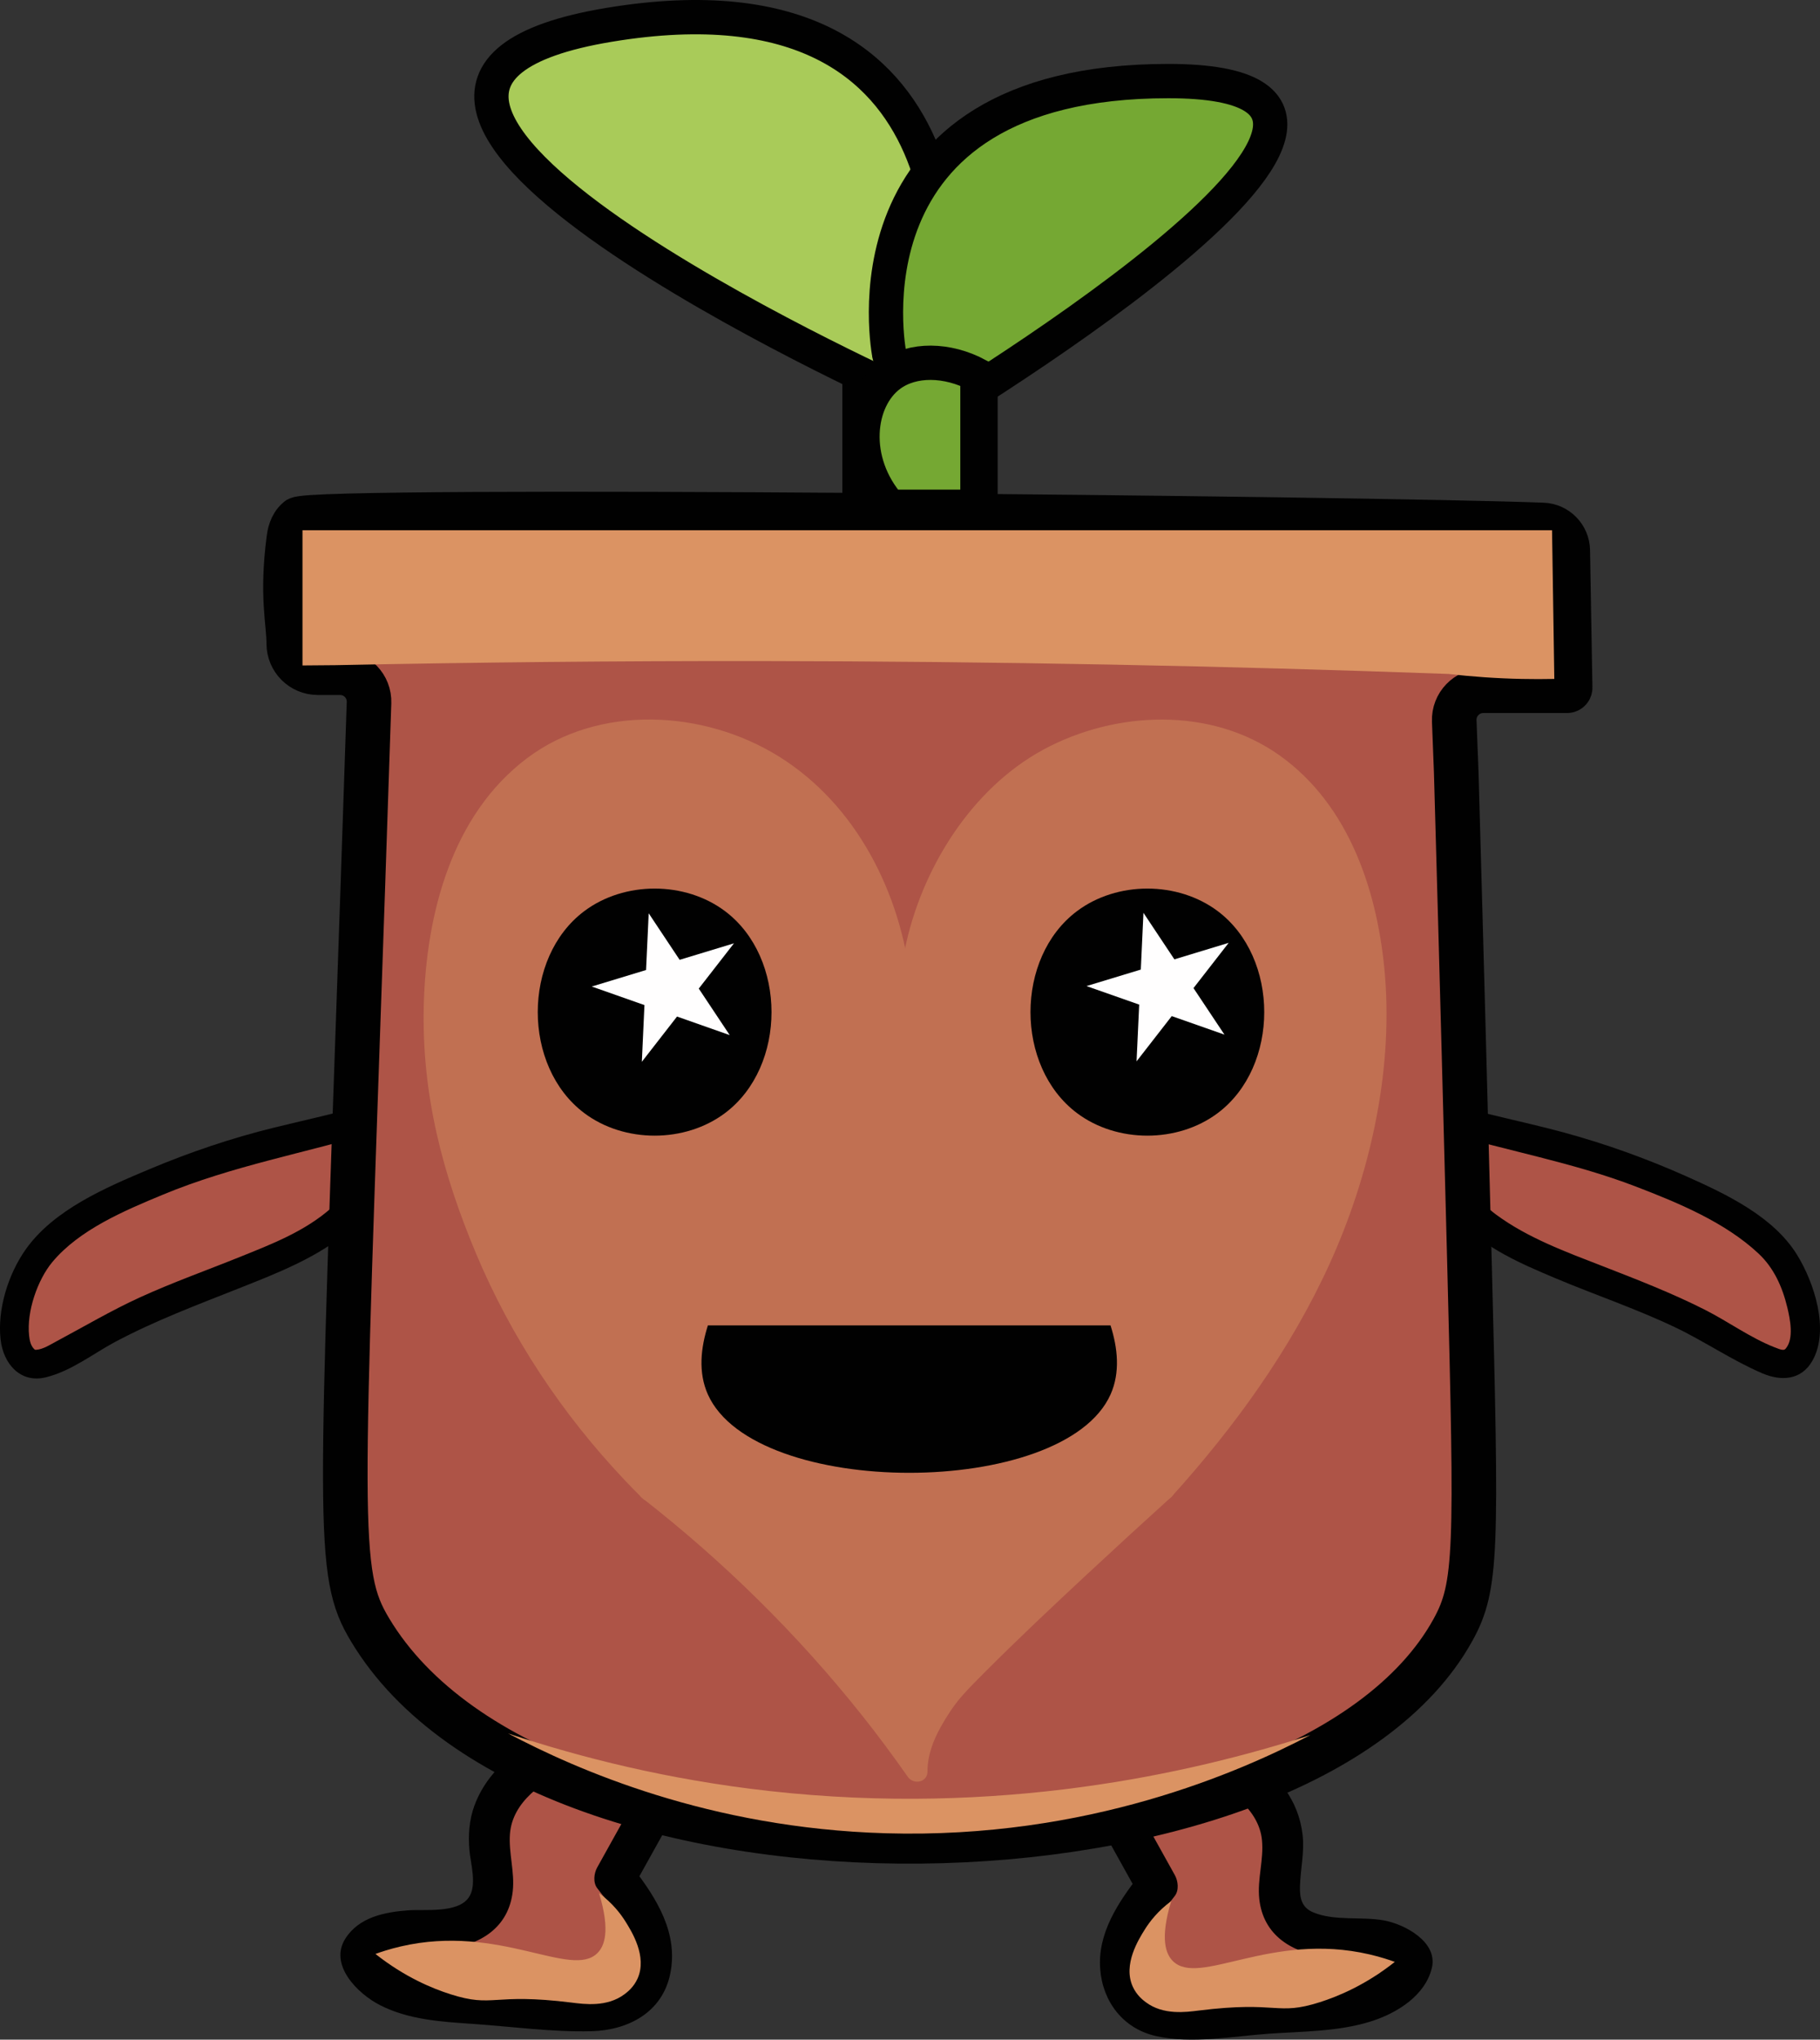 <?xml version="1.0" encoding="UTF-8"?>
<svg id="Laag_1" data-name="Laag 1" xmlns="http://www.w3.org/2000/svg" viewBox="0 0 530.68 594.47">
  <rect x="0" y="0" width="530.68" height="594.47" fill="#333333" stroke="none"/>
  <defs>
    <style>
      .cls-1 {
        stroke-width: 13px;
      }

      .cls-1, .cls-2, .cls-3, .cls-4 {
        stroke-miterlimit: 10;
      }

      .cls-1, .cls-5 {
        fill: #ae5447;
      }

      .cls-1, .cls-3, .cls-4 {
        stroke: #010101;
      }

      .cls-6 {
        fill: #010101;
      }

      .cls-2 {
        stroke: #c17052;
        stroke-width: 2.06px;
      }

      .cls-2, .cls-7 {
        fill: #c17052;
      }

      .cls-8 {
        fill: #db9363;
      }

      .cls-9 {
        fill: #fffefe;
      }

      .cls-3 {
        fill: #75a833;
      }

      .cls-3, .cls-4 {
        stroke-width: 10px;
      }

      .cls-4 {
        fill: #a9cb59;
      }
    </style>
  </defs>
  <g>
    <path class="cls-5" d="M109.09,325.64s-.1.03-.12.04c0,0,0,0,0,0-13.72,3.79-23.98,6.11-26.18,6.63-28.24,6.68-49.38,17.72-49.38,17.72-17.81,9.3-21.92,15.54-23.28,17.8-5.78,9.6-8.43,24.37-2.74,28.76,5.75,4.42,14.3-6.14,42.45-17.8,18.04-7.48,44.99-15.76,53.81-28.12,2.78-3.89,4.26-8.19,4.26-8.19,1.99-6.46,1.68-12.78,1.18-16.84Z"/>
    <path class="cls-6" d="M107.97,321.57c-9.26,2.79-18.75,4.8-28.14,7.11-12.36,3.03-24.44,7.13-36.17,12.05-12.81,5.38-28.07,11.87-36.26,23.56-5.03,7.18-8.23,17.42-7.22,26.19.81,7,5.74,12.76,13.16,10.96s13.86-6.94,20.29-10.36c11.59-6.16,23.76-10.72,35.93-15.54,11.31-4.48,23.31-9.11,32.63-17.16s12.47-20.61,11.1-32.74c-.6-5.34-9.05-5.4-8.44,0,1.11,9.85-.49,19.54-8.2,26.39s-17.44,10.58-26.54,14.25c-9.78,3.95-19.73,7.47-29.33,11.86-8.36,3.82-16.22,8.48-24.32,12.8-1.72.92-3.88,2.33-5.89,2.47-.08,0-.36.02-.49-.1-1.13-1.02-1.42-2.53-1.59-4-.78-7.03,2.47-16.31,6.76-21.46,7.86-9.45,21.05-15.01,32.24-19.65,20.38-8.46,41.71-12.18,62.71-18.49,5.19-1.56,2.98-9.71-2.24-8.14Z"/>
  </g>
  <g>
    <path class="cls-5" d="M336.41,506.45c16.67,4.55,36.75,13.08,37.59,30.34.37,7.48-3.12,15.85,1.19,21.97,7.85,11.14,31.02.69,36.54,13.15-3.51,10.58-17.07,13.12-28.19,13.89-10.84.75-21.68,1.5-32.53,2.25-6.75.47-14.28.68-19.38-3.76-4.91-4.27-5.88-11.77-4.09-18.03,1.79-6.26,5.86-11.57,9.83-16.72-6.74-12.12-13.49-24.24-20.23-36.36"/>
    <path class="cls-6" d="M334.81,512.23c9.44,2.62,19.79,5.93,27.08,12.81,3.22,3.04,5.64,6.78,6.08,11.28.57,5.72-1.41,11.38-.79,17.12,1.15,10.67,9.55,15.71,19.39,16.87,5.53.65,17-1.34,19.98,4.63l-.6-4.62c-2.53,6.68-11.77,8.3-17.94,9.08-10.33,1.3-20.87,1.54-31.25,2.26-6.75.47-19.71,3.3-23.21-4.74-3.77-8.66,4.14-18.01,9.01-24.35,1.28-1.67.95-4.36,0-6.06-6.74-12.12-13.49-24.24-20.23-36.36-3.76-6.75-14.12-.7-10.36,6.06,6.74,12.12,13.49,24.24,20.23,36.36v-6.06c-6.12,7.95-12.22,16.89-11.4,27.43.74,9.51,6.72,17.31,16.19,19.47,10.58,2.41,22.49.05,33.16-.68,9.74-.67,20.06-.6,29.47-3.54,7.47-2.33,15.96-7.44,17.9-15.68,1.78-7.59-8.06-12.73-14.03-13.8-6.6-1.18-14.36.26-20.61-2.35-3.33-1.39-3.93-4.16-3.83-7.57.15-5.07,1.35-9.98.76-15.07-2.39-20.36-24.58-29.28-41.79-34.05-7.45-2.07-10.63,9.51-3.19,11.57h0Z"/>
  </g>
  <g>
    <path class="cls-5" d="M421.36,325.64s.1.03.12.04c0,0,0,0,0,0,13.72,3.79,23.98,6.11,26.18,6.63,28.24,6.68,49.38,17.72,49.38,17.72,17.81,9.3,21.92,15.54,23.28,17.8,5.78,9.6,8.43,24.37,2.74,28.76-5.75,4.42-14.3-6.14-42.45-17.8-18.04-7.48-44.99-15.76-53.81-28.12-2.78-3.89-4.26-8.19-4.26-8.19-1.99-6.46-1.68-12.78-1.18-16.84Z"/>
    <path class="cls-6" d="M420.24,329.71c18.89,5.68,38.18,9,56.67,16.09,12.38,4.75,26.12,10.43,35.89,19.6,4.38,4.11,6.91,9.63,8.36,15.71.77,3.23,2.01,9.11-.51,11.99-.52.6-1.39.3-3.18-.4-7.07-2.77-13.56-7.52-20.33-10.95-9.68-4.9-19.75-8.79-29.84-12.72-10.61-4.12-21.89-8.23-31.12-15.07-9.35-6.92-11.85-17.15-10.6-28.33.61-5.39-7.84-5.35-8.44,0-1.23,10.97.94,22.15,8.67,30.43,7.3,7.81,17.94,12.36,27.59,16.43,11.67,4.92,23.7,8.95,35.13,14.41,8.58,4.1,16.57,9.61,25.3,13.35,5.48,2.35,11.36,2.09,14.63-3.64,5.11-8.97.48-22.9-4.49-30.92-6.86-11.06-20.35-17.52-31.87-22.67-11.68-5.23-23.76-9.59-36.11-12.95-11.11-3.02-22.46-5.18-33.5-8.5-5.21-1.57-7.44,6.58-2.24,8.14Z"/>
  </g>
  <g>
    <path class="cls-5" d="M180.29,504.2c-16.67,4.55-36.75,13.08-37.59,30.34-.37,7.48,3.12,15.85-1.19,21.97-7.85,11.14-31.02.69-36.54,13.15,3.51,10.58,17.07,13.12,28.19,13.89,10.84.75,21.68,1.5,32.53,2.25,6.75.47,14.28.68,19.38-3.76,4.91-4.27,5.88-11.77,4.09-18.03-1.79-6.26-5.86-11.57-9.83-16.72,6.74-12.12,13.49-24.24,20.23-36.36"/>
    <path class="cls-6" d="M178.7,498.42c-15.51,4.3-34.36,11.44-40.39,27.9-1.5,4.1-1.81,8.47-1.45,12.8.33,3.93,2.32,10.37-.2,13.95-3.25,4.62-12.82,3.36-17.61,3.71-6.85.5-14.29,1.95-18.3,8.16-4.97,7.68,3.5,16.15,10.1,19.5,8.38,4.26,17.9,4.82,27.1,5.45,11.36.78,23,2.41,34.38,2.13,10.74-.26,20.72-5.4,23.08-16.65,2.5-11.9-3.96-22.08-10.91-31.1v6.06c6.74-12.12,13.49-24.24,20.23-36.36,3.76-6.75-6.6-12.81-10.36-6.06-6.74,12.12-13.49,24.24-20.23,36.36-.95,1.7-1.28,4.39,0,6.06,4.85,6.3,12.39,15.16,9.19,23.78s-16.35,5.79-23.39,5.31c-10.21-.7-20.55-1.01-30.72-2.2-6.3-.74-15.89-2.3-18.48-9.14l-.6,4.62c2.99-5.98,14.45-3.97,19.98-4.63,9.85-1.17,18.21-6.18,19.39-16.87.62-5.6-1.23-11.08-.82-16.65.34-4.69,2.75-8.57,6.11-11.74,7.28-6.88,17.64-10.19,27.08-12.81,7.43-2.06,4.28-13.64-3.19-11.57h0Z"/>
  </g>
  <rect class="cls-3" x="250.61" y="76.38" width="35.29" height="76.1"/>
  <path class="cls-1" d="M86.9,151.33s-.04.03-.04.03c-2.1,1.75-2.51,4.6-2.66,5.77-2.16,16.71,0,24.17,0,30.46,0,4.68,3.79,8.47,8.47,8.47h6.47c4.81,0,8.62,3.93,8.46,8.74-.46,13.82-1.09,32.74-1.85,55-6.39,186.57-7.83,198.57,2.14,215.21,50.84,84.82,271.93,79.59,315.79,0,7-12.7,6.95-22.7,4.79-107.12-.84-32.82-2.13-82.01-3.86-142.83-.19-4.98-.39-9.96-.58-14.94-.19-4.8,3.66-8.8,8.46-8.8h24.44c.52,0,.93-.44.89-.96-.23-13.3-.46-26.61-.69-39.91-.07-4.02-3.26-7.29-7.28-7.44-50.12-1.95-358.81-5.07-362.95-1.68Z"/>
  <g>
    <g>
      <g>
        <path class="cls-7" d="M265.41,286.41c2.6-23.54,13.79-46.91,33.62-61.06,19.84-14.15,48.8-17.3,69.59-4.46,18.53,11.44,27.76,32.88,30.98,53.75,4.46,28.85-.57,58.63-11.79,85.74-11.22,27.11-28.47,51.68-48.42,73.72"/>
        <path class="cls-7" d="M268.49,286.41c2.51-22.35,13.32-45.01,32.1-58.39,18.02-12.85,43.73-16.61,63.53-6.15,20.4,10.78,29.91,33.93,32.84,55.86,3.64,27.3-1.31,55.18-11.6,80.56-9.86,24.31-24.73,46.47-41.73,66.34-2.11,2.46-4.25,4.89-6.42,7.29-1.12,1.24-1.22,3.14,0,4.36,1.13,1.13,3.24,1.24,4.36,0,18.4-20.35,34.73-42.9,46.13-67.95s18.45-54.96,16.16-83.69c-1.93-24.17-10.21-49.89-30.81-64.51-20-14.2-47.84-13-68.83-1.64s-35.75,34.85-40.49,58.73c-.6,3.04-1.06,6.11-1.4,9.2-.19,1.66,1.55,3.08,3.08,3.08,1.82,0,2.9-1.42,3.08-3.08h0Z"/>
      </g>
      <g>
        <path class="cls-7" d="M262.48,286.41c-2.6-23.54-13.79-46.91-33.62-61.06-19.84-14.15-48.8-17.3-69.59-4.46-18.53,11.44-27.76,32.88-30.98,53.75-5.66,36.65,4.08,66.2,11.79,85.74,13.14,33.27,32.83,57.66,49.29,74"/>
        <path class="cls-7" d="M265.57,286.41c-2.93-26.08-15.81-51.9-38.61-66.02-21.74-13.46-52.31-15.22-73.33.63-21.98,16.57-29.36,45.51-30.06,71.79s5.61,49.63,15.28,72.65c10.24,24.36,25.01,46.59,43.15,65.78,1.71,1.8,3.44,3.58,5.2,5.33,2.82,2.8,7.18-1.56,4.36-4.36-17.1-16.99-31.4-36.43-42.06-58.13-10.42-21.19-17.99-44.61-19.51-68.19-.88-13.72.02-27.76,3.47-41.1,2.97-11.49,7.97-22.72,15.92-31.56,8.13-9.06,18.71-14.73,30.72-16.66s24.15-.02,34.99,4.59c23.18,9.87,37.85,32.57,42.91,56.56.62,2.93,1.1,5.86,1.41,8.69.19,1.66,1.28,3.08,3.08,3.08,1.52,0,3.27-1.42,3.08-3.08h0Z"/>
      </g>
      <g>
        <path class="cls-7" d="M189.38,434.39c13.03,10.14,27.51,22.74,42.19,38.16,14.68,15.42,26.45,30.39,35.78,43.75-.04-4.35,1.23-8.51,3.19-12.44,2.39-4.81,5.53-9.08,7.3-11.17,4.86-5.73,28.36-28.55,61.54-58.58"/>
        <path class="cls-7" d="M187.2,436.57c23.72,18.47,45.28,39.69,64.01,63.21,4.68,5.88,9.17,11.92,13.48,18.08,1.68,2.41,5.75,1.68,5.75-1.56,0-4.62,1.62-8.91,3.83-12.91,1.77-3.19,3.85-6.33,5.95-8.76s4.56-4.87,6.91-7.23c9.74-9.76,19.79-19.21,29.88-28.6,8.13-7.56,16.31-15.06,24.54-22.51,1.24-1.12,1.14-3.23,0-4.36-1.23-1.23-3.12-1.12-4.36,0-13.67,12.37-27.22,24.87-40.55,37.6-6.97,6.66-14.19,13.25-20.57,20.49-6.27,7.12-11.8,16.56-11.81,26.28l5.75-1.56c-8.26-11.81-17.19-23.17-26.73-33.97-10.52-11.91-21.8-23.16-33.73-33.66-5.85-5.15-11.85-10.11-18-14.9-1.31-1.02-3.08-1.28-4.36,0-1.07,1.07-1.32,3.33,0,4.36h0Z"/>
      </g>
    </g>
    <path class="cls-2" d="M336.32,434.11h-140.89c-3.76-1.67-9.21-4.59-14.58-9.57-5.97-5.54-9.34-11.29-11.16-15.06v-98.48c0-13.6,11.53-24.63,25.74-24.63h140.89c14.22,0,25.74,11.03,25.74,24.63v98.48c-4.27,5.3-9.56,11.07-16.08,16.83-3.29,2.91-6.53,5.5-9.66,7.8Z"/>
  </g>
  <path class="cls-8" d="M148.15,505.22c19.95,10.55,58.65,27.61,110.13,29.1,59.03,1.71,103.4-17.96,123.79-28.62-35.14,11.29-90.71,23.77-157.73,16.31-29.42-3.28-55.03-9.73-76.19-16.79Z"/>
  <path class="cls-8" d="M453.2,197.88c-3.07.06-6.23.07-9.48,0-7.56-.16-14.69-.68-21.33-1.45-65.03-2.36-131.9-3.68-200.51-3.76-42.06-.05-83.44.37-124.13,1.2-3.18.03-6.37.05-9.55.08v-39.4h364.35c.22,14.44.44,28.89.66,43.33Z"/>
  <path class="cls-4" d="M274.76,91.88S289.59-11.27,177.71,7.22c-111.88,18.48,84.79,107.21,84.79,107.21l12.25-22.54Z"/>
  <path class="cls-3" d="M259.31,103.37s-16-79.74,81.35-79.74-75.73,102.28-75.73,102.28l-5.62-22.54Z"/>
  <path class="cls-3" d="M285.01,147.7h-25.51c-11.72-13.25-9.61-31.28,0-38.39,6.57-4.87,16.72-4.67,25.51,0v38.39Z"/>
  <path class="cls-8" d="M406.71,571.81c-1.44-.52-4.04-1.41-7.37-2.18-28.84-6.72-49.72,9.57-57.37,1.92-1.96-1.96-3.86-6.3-.46-17.47-3.96,2.93-6.31,6.07-7.64,8.18-1.92,3.06-6.47,10.32-3.59,16.73,1.14,2.54,3.01,3.97,3.8,4.56,5.12,3.84,11.75,2.9,15.44,2.44,23.36-2.91,22.57,1.64,35.37-2.45,5.16-1.65,13.19-4.91,21.82-11.73Z"/>
  <path class="cls-8" d="M109.47,569.49c1.44-.52,4.04-1.41,7.37-2.18,28.84-6.72,49.72,9.57,57.37,1.92,1.96-1.96,3.86-6.3.46-17.47,3.96,2.93,6.31,6.07,7.64,8.18,1.92,3.06,6.47,10.32,3.59,16.73-1.14,2.54-3.01,3.97-3.8,4.56-5.12,3.84-11.75,2.9-15.44,2.44-23.36-2.91-22.57,1.64-35.37-2.45-5.16-1.65-13.19-4.91-21.82-11.73Z"/>
  <path class="cls-6" d="M314.03,265.56c-18.08,13.56-18.08,45.29,0,58.86,11.68,8.77,29.35,8.77,41.04,0,18.08-13.56,18.08-45.29,0-58.86-11.68-8.77-29.35-8.77-41.04,0Z"/>
  <path class="cls-6" d="M323.81,406.44c-13.65,30.43-103.75,30.43-117.4,0-2.9-6.47-2.06-13.66,0-20.15h117.4c2.06,6.48,2.9,13.68,0,20.15Z"/>
  <path class="cls-6" d="M170.36,265.56c-18.08,13.56-18.08,45.29,0,58.86,11.68,8.77,29.35,8.77,41.04,0,18.08-13.56,18.08-45.29,0-58.86-11.68-8.77-29.35-8.77-41.04,0Z"/>
  <polygon class="cls-9" points="357.03 301.55 341.66 296.15 331.4 309.34 332.17 292.8 316.8 287.4 332.64 282.59 333.41 266.05 342.43 279.61 358.26 274.8 348 287.99 357.03 301.55"/>
  <polygon class="cls-9" points="212.77 301.69 197.41 296.28 187.15 309.47 187.91 292.94 172.55 287.53 188.38 282.72 189.15 266.19 198.17 279.75 214.01 274.94 203.75 288.13 212.77 301.69"/>
</svg>